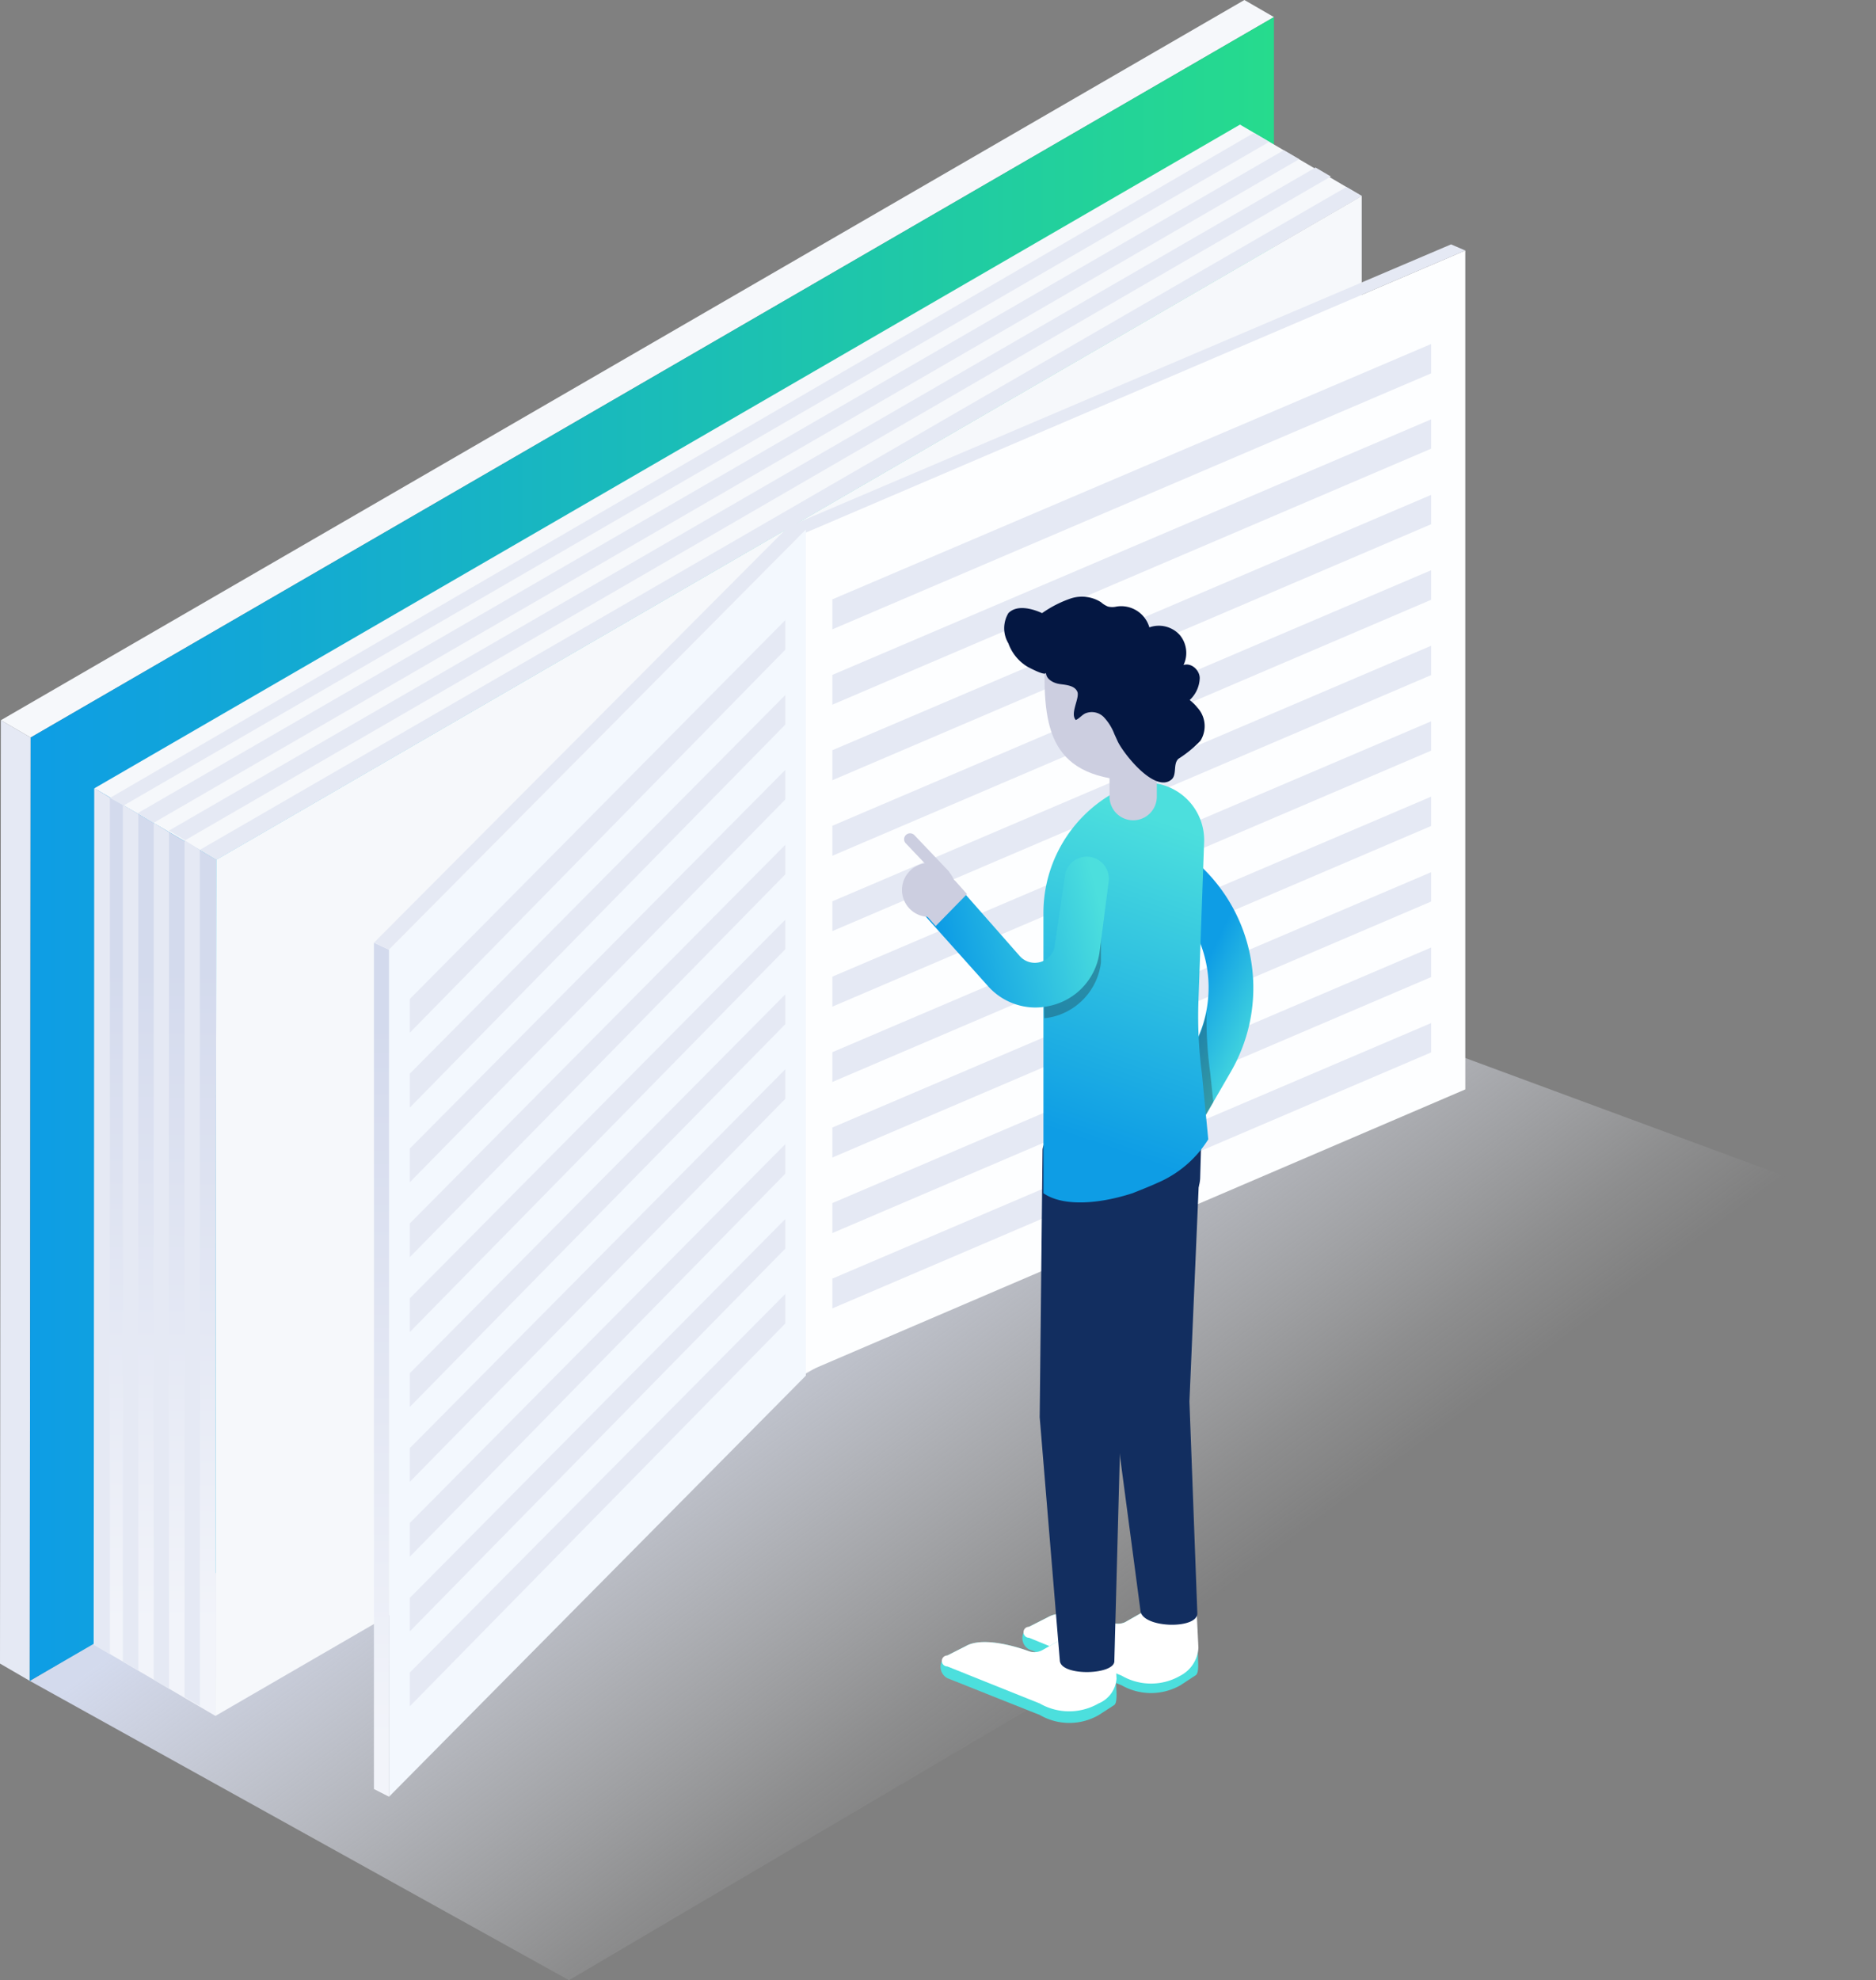<svg xmlns="http://www.w3.org/2000/svg" xmlns:xlink="http://www.w3.org/1999/xlink" viewBox="0 0 85.69 90.43"><rect x="0" y="0" width="85.69" height="90.43" fill="#808080" stroke="none"/><defs><style>.cls-1{fill:url(#linear-gradient);}.cls-2{fill:#f6f8fb;}.cls-3{fill:#e5e9f4;}.cls-4{fill:url(#New_Gradient_Swatch_2);}.cls-5{fill:url(#linear-gradient-2);}.cls-6{fill:#fdfeff;}.cls-7{fill:#f1f2f2;}.cls-8{fill:#f3f8fe;}.cls-9{fill:url(#linear-gradient-3);}.cls-10{fill:#4cdfdd;}.cls-11{fill:#fff;}.cls-12{fill:#122e60;}.cls-13{fill:url(#New_Gradient_Swatch_3);}.cls-14{fill:#231f20;opacity:0.3;}.cls-15{fill:url(#New_Gradient_Swatch_3-2);}.cls-16{fill:#cccee0;}.cls-17{fill:url(#New_Gradient_Swatch_3-3);}.cls-18{fill:#041742;}</style><linearGradient id="linear-gradient" x1="34.51" y1="53.8" x2="51.12" y2="76.28" gradientUnits="userSpaceOnUse"><stop offset="0" stop-color="#d3daed"/><stop offset="0.08" stop-color="#d6dcee" stop-opacity="0.91"/><stop offset="0.54" stop-color="#e5e9f4" stop-opacity="0.43"/><stop offset="0.85" stop-color="#eef1f8" stop-opacity="0.12"/><stop offset="1" stop-color="#f2f4fa" stop-opacity="0"/></linearGradient><linearGradient id="New_Gradient_Swatch_2" x1="1.36" y1="38.77" x2="58.19" y2="38.77" gradientUnits="userSpaceOnUse"><stop offset="0" stop-color="#0e9de5"/><stop offset="1" stop-color="#26db8d"/></linearGradient><linearGradient id="linear-gradient-2" x1="6.91" y1="74.14" x2="7.2" y2="44.27" gradientUnits="userSpaceOnUse"><stop offset="0" stop-color="#f2f4fa"/><stop offset="0.92" stop-color="#d6dcee"/><stop offset="1" stop-color="#d3daed"/></linearGradient><linearGradient id="linear-gradient-3" x1="17.58" y1="79.49" x2="17.29" y2="46.78" xlink:href="#linear-gradient-2"/><linearGradient id="New_Gradient_Swatch_3" x1="54.15" y1="45.92" x2="57.77" y2="47.67" gradientUnits="userSpaceOnUse"><stop offset="0" stop-color="#0e9de5"/><stop offset="1" stop-color="#4cdfdd"/></linearGradient><linearGradient id="New_Gradient_Swatch_3-2" x1="49.47" y1="52.06" x2="54.31" y2="37.9" xlink:href="#New_Gradient_Swatch_3"/><linearGradient id="New_Gradient_Swatch_3-3" x1="43.31" y1="43.47" x2="50.35" y2="41.59" xlink:href="#New_Gradient_Swatch_3"/></defs><title>read</title><g id="Layer_2" data-name="Layer 2"><g id="content"><polygon class="cls-1" points="1.36 76.76 25.99 90.43 85.69 55.25 56.31 44.39 1.36 76.76"/><polygon class="cls-2" points="56.84 0 0.04 32.89 1.4 33.68 58.19 0.78 56.84 0"/><polygon class="cls-3" points="0.04 32.89 0 75.97 1.36 76.76 1.4 33.68 0.04 32.89"/><polygon class="cls-4" points="1.36 76.76 58.19 43.82 58.19 0.78 1.4 33.68 1.36 76.76"/><polygon class="cls-2" points="56.64 5.69 4.31 36 9.88 39.26 62.2 8.95 56.64 5.69"/><polygon class="cls-5" points="4.31 36 4.28 75.1 9.84 78.36 9.88 39.26 4.31 36"/><polygon class="cls-2" points="9.84 78.36 62.2 48.01 62.2 8.95 9.88 39.26 9.84 78.36"/><polygon class="cls-3" points="9.13 38.81 9.13 77.91 8.43 77.5 8.43 38.37 9.13 38.81"/><polygon class="cls-3" points="7.72 38.01 7.72 77.12 7.02 76.7 7.02 37.58 7.72 38.01"/><polygon class="cls-3" points="6.32 37.18 6.32 76.28 5.61 75.87 5.61 36.75 6.32 37.18"/><polygon class="cls-3" points="5.02 36.44 5.02 75.54 4.31 75.13 4.31 36 5.02 36.44"/><polygon class="cls-3" points="62.2 8.95 9.88 39.26 9.13 38.81 61.5 8.54 62.2 8.95"/><polygon class="cls-6" points="36.47 24.47 36.47 62.81 66.93 49.75 66.93 11.44 36.47 24.47"/><polygon class="cls-7" points="36.71 24.77 36.71 62.81 36.02 62.46 36.02 24.46 36.71 24.77"/><polygon class="cls-3" points="66.93 11.44 36.81 24.32 35.99 24.06 66.28 11.16 66.93 11.44"/><polygon class="cls-3" points="60.79 8.06 8.46 38.37 7.72 37.93 60.09 7.65 60.79 8.06"/><polygon class="cls-3" points="59.34 7.27 7.01 37.58 6.28 37.14 58.64 6.86 59.34 7.27"/><polygon class="cls-3" points="57.97 6.48 5.64 36.79 5.02 36.44 57.27 6.07 57.97 6.48"/><polygon class="cls-8" points="17.77 43.37 17.77 82.05 36.81 62.82 36.81 24.18 17.77 43.37"/><polygon class="cls-3" points="18.72 45.62 18.72 47.16 35.87 29.67 35.87 28.32 18.72 45.62"/><polygon class="cls-3" points="18.72 49.03 18.72 50.58 35.87 33.09 35.87 31.74 18.72 49.03"/><polygon class="cls-3" points="18.72 52.45 18.72 53.99 35.87 36.51 35.87 35.16 18.72 52.45"/><polygon class="cls-3" points="18.72 55.87 18.72 57.41 35.87 39.93 35.87 38.58 18.72 55.87"/><polygon class="cls-3" points="18.72 59.29 18.72 60.83 35.87 43.35 35.87 42 18.72 59.29"/><polygon class="cls-3" points="18.72 62.71 18.72 64.25 35.87 46.77 35.87 45.41 18.72 62.71"/><polygon class="cls-3" points="18.72 66.13 18.72 67.67 35.87 50.18 35.87 48.83 18.72 66.13"/><polygon class="cls-3" points="18.72 69.55 18.72 71.09 35.87 53.6 35.87 52.25 18.72 69.55"/><polygon class="cls-3" points="18.72 72.97 18.72 74.5 35.87 57.02 35.87 55.67 18.72 72.97"/><polygon class="cls-3" points="18.72 76.38 18.72 77.92 35.87 60.44 35.87 59.09 18.72 76.38"/><polygon class="cls-9" points="17.77 43.37 17.77 82.05 17.08 81.7 17.08 43.05 17.77 43.37"/><polygon class="cls-3" points="36.81 24.18 17.77 43.36 17.08 43.05 36.16 23.9 36.81 24.18"/><polygon class="cls-3" points="38.02 27.37 38.02 28.74 65.37 17.05 65.37 15.71 38.02 27.37"/><polygon class="cls-3" points="38.02 30.82 38.02 32.18 65.37 20.49 65.37 19.15 38.02 30.82"/><polygon class="cls-3" points="38.02 34.26 38.02 35.63 65.37 23.94 65.37 22.6 38.02 34.26"/><polygon class="cls-3" points="38.02 37.71 38.02 39.08 65.37 27.39 65.37 26.04 38.02 37.71"/><polygon class="cls-3" points="38.02 41.16 38.02 42.52 65.37 30.83 65.37 29.49 38.02 41.16"/><polygon class="cls-3" points="38.02 44.6 38.02 45.97 65.37 34.28 65.37 32.94 38.02 44.6"/><polygon class="cls-3" points="38.02 48.05 38.02 49.41 65.37 37.72 65.37 36.38 38.02 48.05"/><polygon class="cls-3" points="38.02 51.49 38.02 52.86 65.37 41.17 65.37 39.83 38.02 51.49"/><polygon class="cls-3" points="38.02 54.94 38.02 56.31 65.37 44.62 65.37 43.27 38.02 54.94"/><polygon class="cls-3" points="38.02 58.39 38.02 59.75 65.37 48.06 65.37 46.72 38.02 58.39"/><path class="cls-10" d="M47,74.29l.87-.44c.68-.39,2-.07,2.86.23a.8.8,0,0,0,.66,0l.74-.42.36.32,2.16-.37L54.73,76c0,.16,0,.42-.11.5l-.7.46a2.72,2.72,0,0,1-2.69,0L47,75.32A.59.59,0,0,1,47,74.29Z"/><path class="cls-11" d="M47,74.29l.87-.44c.68-.39,2-.07,2.86.23a.8.8,0,0,0,.66,0l.74-.42,1,.46,1.53-.51.08,1.64a1.53,1.53,0,0,1-.82,1.27h0a2.67,2.67,0,0,1-2.69,0L47,74.79a.25.25,0,0,1,0-.5Z"/><path class="cls-12" d="M54.69,73.66,54.33,64l.59-13.73a1.39,1.39,0,0,0-1.36-1.43c-.76,0-3.88.58-3.9,1.35l1.13,13.53v0l1.3,9.81C52.12,74.36,54.73,74.43,54.69,73.66Z"/><path class="cls-10" d="M43.25,75.61l.87-.44c.68-.39,2-.08,2.86.23a.77.77,0,0,0,.66-.06l.74-.42.36.32,2.16-.36L51,77.35c0,.16,0,.43-.1.51l-.71.46a2.69,2.69,0,0,1-2.69,0l-4.22-1.68A.59.59,0,0,1,43.25,75.61Z"/><path class="cls-11" d="M43.25,75.61l.87-.44c.68-.39,2-.08,2.86.23a.77.77,0,0,0,.66-.06l.74-.42,1,.47,1.53-.51L51,76.66a1.33,1.33,0,0,1-.82,1.13h0a2.69,2.69,0,0,1-2.69,0l-4.22-1.69a.25.25,0,0,1,0-.5Z"/><path class="cls-13" d="M53.52,52.6a1,1,0,0,0,.88-.51l1.84-3.18a7.64,7.64,0,0,0-2-9.87l-.5-.38a1,1,0,1,0-1.23,1.62l.5.38a5.59,5.59,0,0,1,1.45,7.23l-1.84,3.19A1,1,0,0,0,53,52.47,1,1,0,0,0,53.52,52.6Z"/><path class="cls-12" d="M54.82,53.79l.1-3.49-5.59-2.14.05,3.08c-.61.12-1.72.63-1.76,1.27l-.13,12.21.92,11.12c.06.73,2.54.65,2.49,0l.3-11.22.38-8.18L54.09,55A1.44,1.44,0,0,0,54.82,53.79Z"/><path class="cls-14" d="M54.4,52.09a1,1,0,0,1-1.38.38,1,1,0,0,1-.38-1.39l1.84-3.19a5.36,5.36,0,0,0,.63-1.65A18.4,18.4,0,0,0,55.28,49l.14,1.33Z"/><path class="cls-15" d="M51.08,36.09l-.28.16a6.29,6.29,0,0,0-3.14,5.44v12.8c.89.62,2.53.5,4.07,0,.18-.07.93-.37,1.11-.46a5.08,5.08,0,0,0,2.35-2l-.29-3a20,20,0,0,1-.16-3.28L55,38.46A2.62,2.62,0,0,0,51.08,36.09Z"/><path class="cls-16" d="M53.36,35.62V30H47.71v.87C47.71,34,48.43,36,53.36,35.62Z"/><path class="cls-16" d="M51.76,37.46h0a1.08,1.08,0,0,0,1.08-1.08V33.14H50.68v3.24A1.08,1.08,0,0,0,51.76,37.46Z"/><path class="cls-14" d="M47.66,44.43a.89.89,0,0,0,.57-.74l.41-3.17a1,1,0,0,1,1.14-.88c.56.07.58.65.51,1.21l0,3.1a2.92,2.92,0,0,1-2.07,2.45,3.18,3.18,0,0,1-.52.1Z"/><path class="cls-17" d="M45.1,45l-3-3.35a1,1,0,0,1,1.53-1.34l2.94,3.34a.92.92,0,0,0,1.61-.49L48.64,40a1,1,0,0,1,2,.26l-.41,3.17a2.91,2.91,0,0,1-2.07,2.45,3,3,0,0,1-.88.13A2.91,2.91,0,0,1,45.1,45Z"/><path class="cls-16" d="M44.17,40.83l-.49-.55a1,1,0,0,0-1.53,1.34l.59.67Z"/><path class="cls-16" d="M41.2,40.64a1.23,1.23,0,1,0,1.23-1.23A1.23,1.23,0,0,0,41.2,40.64Z"/><path class="cls-16" d="M41.38,38.52l1.54,1.62a.27.27,0,0,0,.39,0h0a.28.28,0,0,0,0-.38l-1.55-1.63a.28.28,0,0,0-.38,0h0A.27.27,0,0,0,41.38,38.52Z"/><path class="cls-18" d="M54.69,32.31a1.89,1.89,0,0,0-.35-.34,1.43,1.43,0,0,0,.46-1c0-.37-.39-.72-.74-.6A1.28,1.28,0,0,0,53.89,29a1.29,1.29,0,0,0-1.39-.35A1.34,1.34,0,0,0,51,27.7a.86.86,0,0,1-.39,0,1.07,1.07,0,0,1-.32-.2,1.63,1.63,0,0,0-1.38-.17A5.15,5.15,0,0,0,47.6,28c-.5-.23-1.17-.38-1.54,0a1.34,1.34,0,0,0,0,1.38,2.06,2.06,0,0,0,.86,1.06c.13.07.84.45.86.28,0,.3.34.48.64.52s.67.07.79.35-.35,1-.07,1.29c.16-.07.27-.22.43-.3a.77.77,0,0,1,.84.16,2.34,2.34,0,0,1,.49.78l.15.33c.25.54,1.69,2.39,2.46,1.75.26-.22.06-.72.32-.95a5.34,5.34,0,0,0,1-.82A1.25,1.25,0,0,0,54.69,32.31Z"/></g></g></svg>